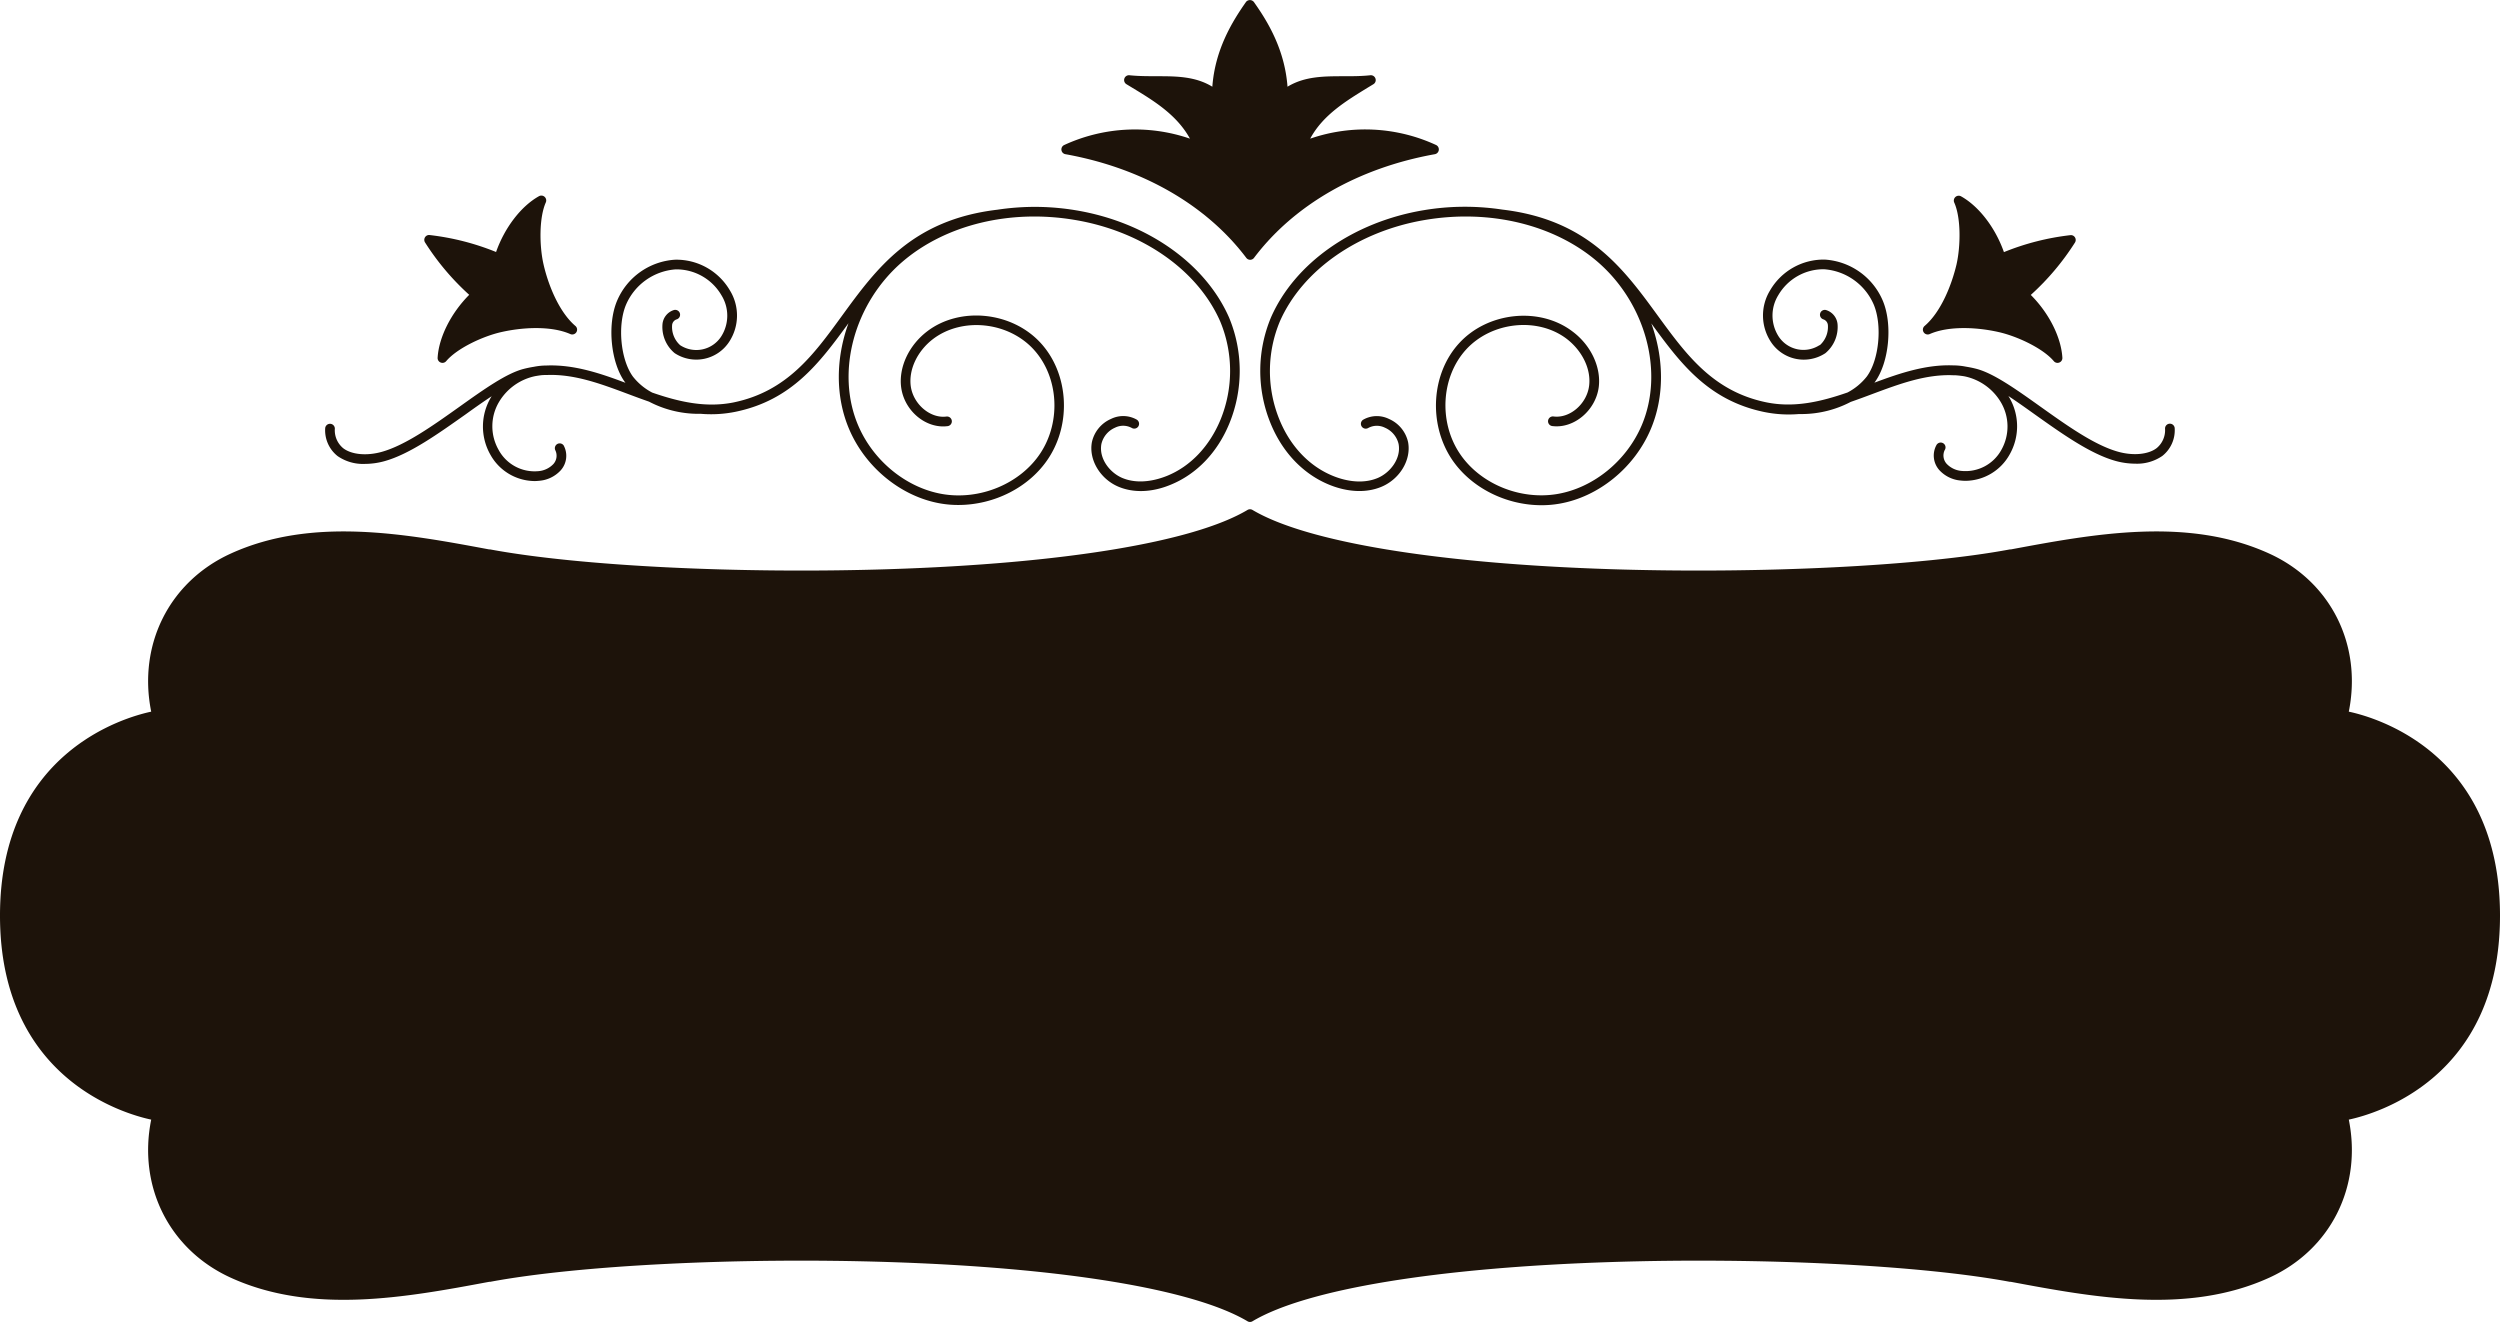 <svg xmlns="http://www.w3.org/2000/svg" viewBox="0 0 645.82 341.46"><defs><style>.cls-1{fill:#1d130a;}</style></defs><g id="Layer_2" data-name="Layer 2"><g id="Objects"><path class="cls-1" d="M586.24,330.05c-21.08,9.62-45.36,5.09-66.79,1.08l-.25,0c-23-4.29-64.32-6.35-102.92-5.11-45,1.44-78.79,7-92.73,15.3a1.23,1.23,0,0,1-1.28,0c-13.94-8.28-47.74-13.86-92.73-15.3-38.6-1.24-80,.82-102.92,5.11l-.25,0c-21.43,4-45.71,8.55-66.79-1.08-15.87-7.25-24-23.54-20.52-40.82C32.08,287.74,0,278.59,0,236.53s32.08-51.2,39.06-52.69c-3.48-17.29,4.65-33.57,20.52-40.82,21.08-9.63,45.36-5.09,66.79-1.09l.25,0c23,4.29,64.32,6.34,102.92,5.11,45-1.44,78.79-7,92.73-15.31a1.27,1.27,0,0,1,1.28,0c13.94,8.29,47.74,13.87,92.73,15.31,38.6,1.23,80-.82,102.92-5.11l.25,0c21.43-4,45.71-8.54,66.79,1.09,15.87,7.25,24,23.53,20.52,40.82,7,1.49,39.06,10.64,39.06,52.69s-32.08,51.21-39.06,52.7C610.24,306.51,602.11,322.8,586.24,330.05Z"/><path class="cls-1" d="M532.77,92.42a1.24,1.24,0,0,1-.79,1.23,1.25,1.25,0,0,1-1.42-.35c-2.78-3.3-9.39-6.41-14.18-7.5-5.34-1.23-12.85-1.73-17.91.51a1.25,1.25,0,0,1-1.31-2.09c4.22-3.58,7-10.56,8.26-15.9,1.09-4.79,1.17-12.09-.59-16a1.26,1.26,0,0,1,1.75-1.61c4.64,2.58,8.89,8.15,11.09,14.42a65.37,65.37,0,0,1,17.15-4.38,1.22,1.22,0,0,1,1.2.57,1.25,1.25,0,0,1,0,1.34,65.61,65.61,0,0,1-11.41,13.53C529.3,80.87,532.46,87.12,532.77,92.42Z"/><path class="cls-1" d="M470.11,89.18a6.34,6.34,0,0,0,2.09-5.12A1.72,1.72,0,0,0,471,82.49a1.25,1.25,0,1,1,.8-2.37,4.22,4.22,0,0,1,2.89,3.6,8.8,8.8,0,0,1-3.15,7.52,10.15,10.15,0,0,1-14.12-3A12.41,12.41,0,0,1,457.27,75a16,16,0,0,1,14.14-7.94,17.45,17.45,0,0,1,15,10.7c2.55,6.14,1.58,15.92-2.08,20.94l-.13.16c6.56-2.44,13.3-4.74,20.36-4.47h0a17.26,17.26,0,0,1,3.3.33c.92.15,1.84.33,2.78.58,4.43,1.18,10.22,5.3,16.34,9.66,6.91,4.92,14,10,20.17,11.73,3.88,1.09,7.78.73,9.94-.9a6,6,0,0,0,2.2-5.09,1.25,1.25,0,0,1,2.5,0,8.46,8.46,0,0,1-3.2,7.08,11.5,11.5,0,0,1-7,2,19.3,19.3,0,0,1-5.12-.72c-6.53-1.83-13.85-7.05-20.94-12.09-2.31-1.65-4.57-3.26-6.71-4.67l.12.19a14.73,14.73,0,0,1,.23,14.87,13.21,13.21,0,0,1-11.35,6.85,10.81,10.81,0,0,1-1.27-.07,8.44,8.44,0,0,1-5.55-2.68,5.63,5.63,0,0,1-.78-6.45,1.25,1.25,0,1,1,2.14,1.28,3.21,3.21,0,0,0,.53,3.54,6,6,0,0,0,3.94,1.83A10.56,10.56,0,0,0,517,116.23a12.3,12.3,0,0,0-.17-12.4,14.26,14.26,0,0,0-9.44-6.63c-.77-.12-1.54-.21-2.3-.26l-.5,0h0c-7.07-.31-13.87,2.22-21,4.88-1.81.68-3.64,1.36-5.49,2a27.45,27.45,0,0,1-12.38,3.14l-1,0a31.56,31.56,0,0,1-8.93-.52c-14.54-3-21.73-12.62-29.21-22.89,3.28,9,3.44,18.87-.15,27.33-4.21,9.94-13.48,17.49-23.61,19.24a26.6,26.6,0,0,1-4.62.39c-9.23,0-18.34-4.57-23.24-12-6-9.16-5.2-22,1.94-29.81,7.4-8.13,20.83-9.53,29.32-3.07C411,89.19,413.64,94.86,413,100c-.78,6-6.37,10.75-11.95,10.07a1.25,1.25,0,1,1,.3-2.48c4.2.52,8.57-3.25,9.16-7.91.55-4.28-1.72-9-5.78-12.14-7.51-5.71-19.4-4.45-26,2.76-6.39,7-7.13,18.52-1.71,26.75,5.2,7.89,15.63,12.23,25.36,10.55,9.31-1.61,17.84-8.58,21.73-17.75,5.84-13.76,1-31.52-11.42-42.23C401.59,58.08,385,54,368.25,56.8c-17.39,2.89-31.81,13-37.63,26.24a33.27,33.27,0,0,0-.1,25.37c2.81,6.89,7.73,12.06,13.85,14.54,2.43,1,7.16,2.36,11.53.53,3.2-1.35,6.09-5,5.4-8.77a6.1,6.1,0,0,0-3.51-4.21,4.67,4.67,0,0,0-4.34.06,1.25,1.25,0,0,1-1.28-2.15,7.11,7.11,0,0,1,6.65-.18,8.52,8.52,0,0,1,4.93,6c.85,4.56-2.12,9.52-6.88,11.52-3.86,1.62-8.63,1.44-13.44-.51-6.75-2.74-12.16-8.39-15.22-15.92A35.82,35.82,0,0,1,328.33,82c6.16-14.06,21.29-24.68,39.51-27.71a64.22,64.22,0,0,1,20.23-.15h0c22.11,2.6,31.3,15.22,40.2,27.43,7.31,10,14.21,19.51,28,22.36,7.31,1.5,14.26-.21,21-2.54a15.4,15.4,0,0,0,5-4.15c3.16-4.34,4-13.16,1.79-18.51a15.13,15.13,0,0,0-12.82-9.17,13.48,13.48,0,0,0-11.86,6.7,10,10,0,0,0,.08,10.64,7.65,7.65,0,0,0,10.59,2.25Z"/><path class="cls-1" d="M338.46,35.82A43.64,43.64,0,0,1,371,37.47a1.26,1.26,0,0,1-.32,2.36c-19.79,3.55-36.38,13.06-46.73,26.78a1.25,1.25,0,0,1-2,0c-10.35-13.72-27-23.23-46.73-26.78a1.25,1.25,0,0,1-.32-2.36,43.64,43.64,0,0,1,32.5-1.65C304,29.63,298,26,292.49,22.66l-1.5-.91a1.25,1.25,0,0,1,.78-2.31c2.3.24,4.62.24,6.87.25,5.17,0,10.1,0,14.54,2.71.7-9.49,5-16.64,8.71-21.91a1.3,1.3,0,0,1,2,0c3.74,5.26,8,12.42,8.71,21.91,4.44-2.7,9.37-2.7,14.54-2.71,2.25,0,4.57,0,6.87-.25a1.25,1.25,0,0,1,1.31.85,1.23,1.23,0,0,1-.53,1.46l-1.5.91C347.88,26,341.78,29.63,338.46,35.82Z"/><path class="cls-1" d="M148.66,84.22a1.25,1.25,0,0,1-1.31,2.09c-5.07-2.24-12.57-1.74-17.91-.51-4.79,1.09-11.4,4.2-14.18,7.5a1.25,1.25,0,0,1-1.42.35,1.24,1.24,0,0,1-.79-1.23c.31-5.3,3.47-11.55,8.16-16.26A65.61,65.61,0,0,1,109.8,62.63a1.25,1.25,0,0,1,0-1.34,1.22,1.22,0,0,1,1.2-.57,65.37,65.37,0,0,1,17.15,4.38c2.2-6.27,6.45-11.84,11.09-14.42A1.26,1.26,0,0,1,141,52.29c-1.76,3.94-1.68,11.24-.59,16C141.63,73.66,144.44,80.64,148.66,84.22Z"/><path class="cls-1" d="M174.83,82.49a1.72,1.72,0,0,0-1.21,1.57,6.34,6.34,0,0,0,2.09,5.12,7.65,7.65,0,0,0,10.59-2.25,10,10,0,0,0,.08-10.64,13.44,13.44,0,0,0-11.86-6.7,15.13,15.13,0,0,0-12.82,9.17c-2.23,5.35-1.37,14.17,1.79,18.51a15.46,15.46,0,0,0,5,4.15c6.75,2.33,13.71,4,21,2.54,13.81-2.85,20.71-12.33,28-22.36,8.9-12.21,18.09-24.83,40.19-27.43h0a64.22,64.22,0,0,1,20.23.15C296.2,57.36,311.33,68,317.49,82a35.82,35.82,0,0,1,.12,27.31c-3.06,7.53-8.47,13.18-15.22,15.92-4.81,2-9.58,2.13-13.44.51-4.76-2-7.73-7-6.88-11.52a8.52,8.52,0,0,1,4.93-6,7.11,7.11,0,0,1,6.65.18,1.26,1.26,0,0,1,.43,1.72,1.25,1.25,0,0,1-1.71.43,4.67,4.67,0,0,0-4.34-.06,6.1,6.1,0,0,0-3.51,4.21c-.69,3.78,2.2,7.42,5.4,8.77,4.37,1.83,9.1.45,11.53-.53,6.12-2.48,11-7.65,13.85-14.54A33.27,33.27,0,0,0,315.2,83C309.38,69.75,295,59.69,277.57,56.8,260.86,54,244.23,58.08,233.1,67.64c-12.45,10.71-17.26,28.47-11.42,42.23,3.89,9.17,12.42,16.14,21.73,17.75,9.74,1.68,20.16-2.66,25.36-10.55,5.42-8.23,4.68-19.73-1.71-26.75-6.56-7.21-18.45-8.47-26-2.76-4.06,3.09-6.33,7.86-5.79,12.14.6,4.66,5,8.43,9.17,7.91a1.25,1.25,0,1,1,.3,2.48c-5.6.69-11.17-4-11.95-10.07-.65-5.16,2-10.83,6.76-14.45,8.5-6.46,21.92-5.06,29.32,3.07,7.14,7.83,8,20.65,1.94,29.81-4.9,7.45-14,12-23.24,12a26.6,26.6,0,0,1-4.62-.39c-10.13-1.75-19.4-9.3-23.61-19.24-3.59-8.46-3.43-18.32-.15-27.33-7.48,10.27-14.67,19.9-29.21,22.89a31.49,31.49,0,0,1-8.92.52l-1,0a27.49,27.49,0,0,1-12.39-3.14c-1.84-.64-3.67-1.32-5.48-2-7.11-2.66-13.91-5.19-21-4.88h0l-.51,0c-.75,0-1.52.14-2.28.26a14.25,14.25,0,0,0-9.45,6.63,12.3,12.3,0,0,0-.17,12.4A10.56,10.56,0,0,0,139,121.72a6,6,0,0,0,3.94-1.83,3.21,3.21,0,0,0,.53-3.54,1.25,1.25,0,0,1,2.14-1.28,5.63,5.63,0,0,1-.78,6.45,8.44,8.44,0,0,1-5.55,2.68,10.81,10.81,0,0,1-1.27.07,13.19,13.19,0,0,1-11.35-6.85,14.73,14.73,0,0,1,.23-14.87l.12-.19c-2.14,1.41-4.4,3-6.71,4.67-7.09,5-14.41,10.26-20.94,12.09a19.3,19.3,0,0,1-5.12.72,11.55,11.55,0,0,1-7-2A8.48,8.48,0,0,1,84,110.73a1.25,1.25,0,0,1,2.5,0,6,6,0,0,0,2.2,5.09c2.16,1.63,6.06,2,9.94.9,6.12-1.72,13.26-6.81,20.17-11.73,6.12-4.36,11.91-8.48,16.34-9.66a28.06,28.06,0,0,1,2.78-.58,17.26,17.26,0,0,1,3.3-.33h0c7.05-.27,13.79,2,20.35,4.47l-.13-.16c-3.66-5-4.63-14.8-2.08-20.94a17.45,17.45,0,0,1,15-10.7A16,16,0,0,1,188.54,75a12.39,12.39,0,0,1-.13,13.23,10.15,10.15,0,0,1-14.12,3,8.8,8.8,0,0,1-3.15-7.52,4.22,4.22,0,0,1,2.89-3.6,1.26,1.26,0,0,1,1.59.79A1.25,1.25,0,0,1,174.83,82.49Z"/></g></g></svg>